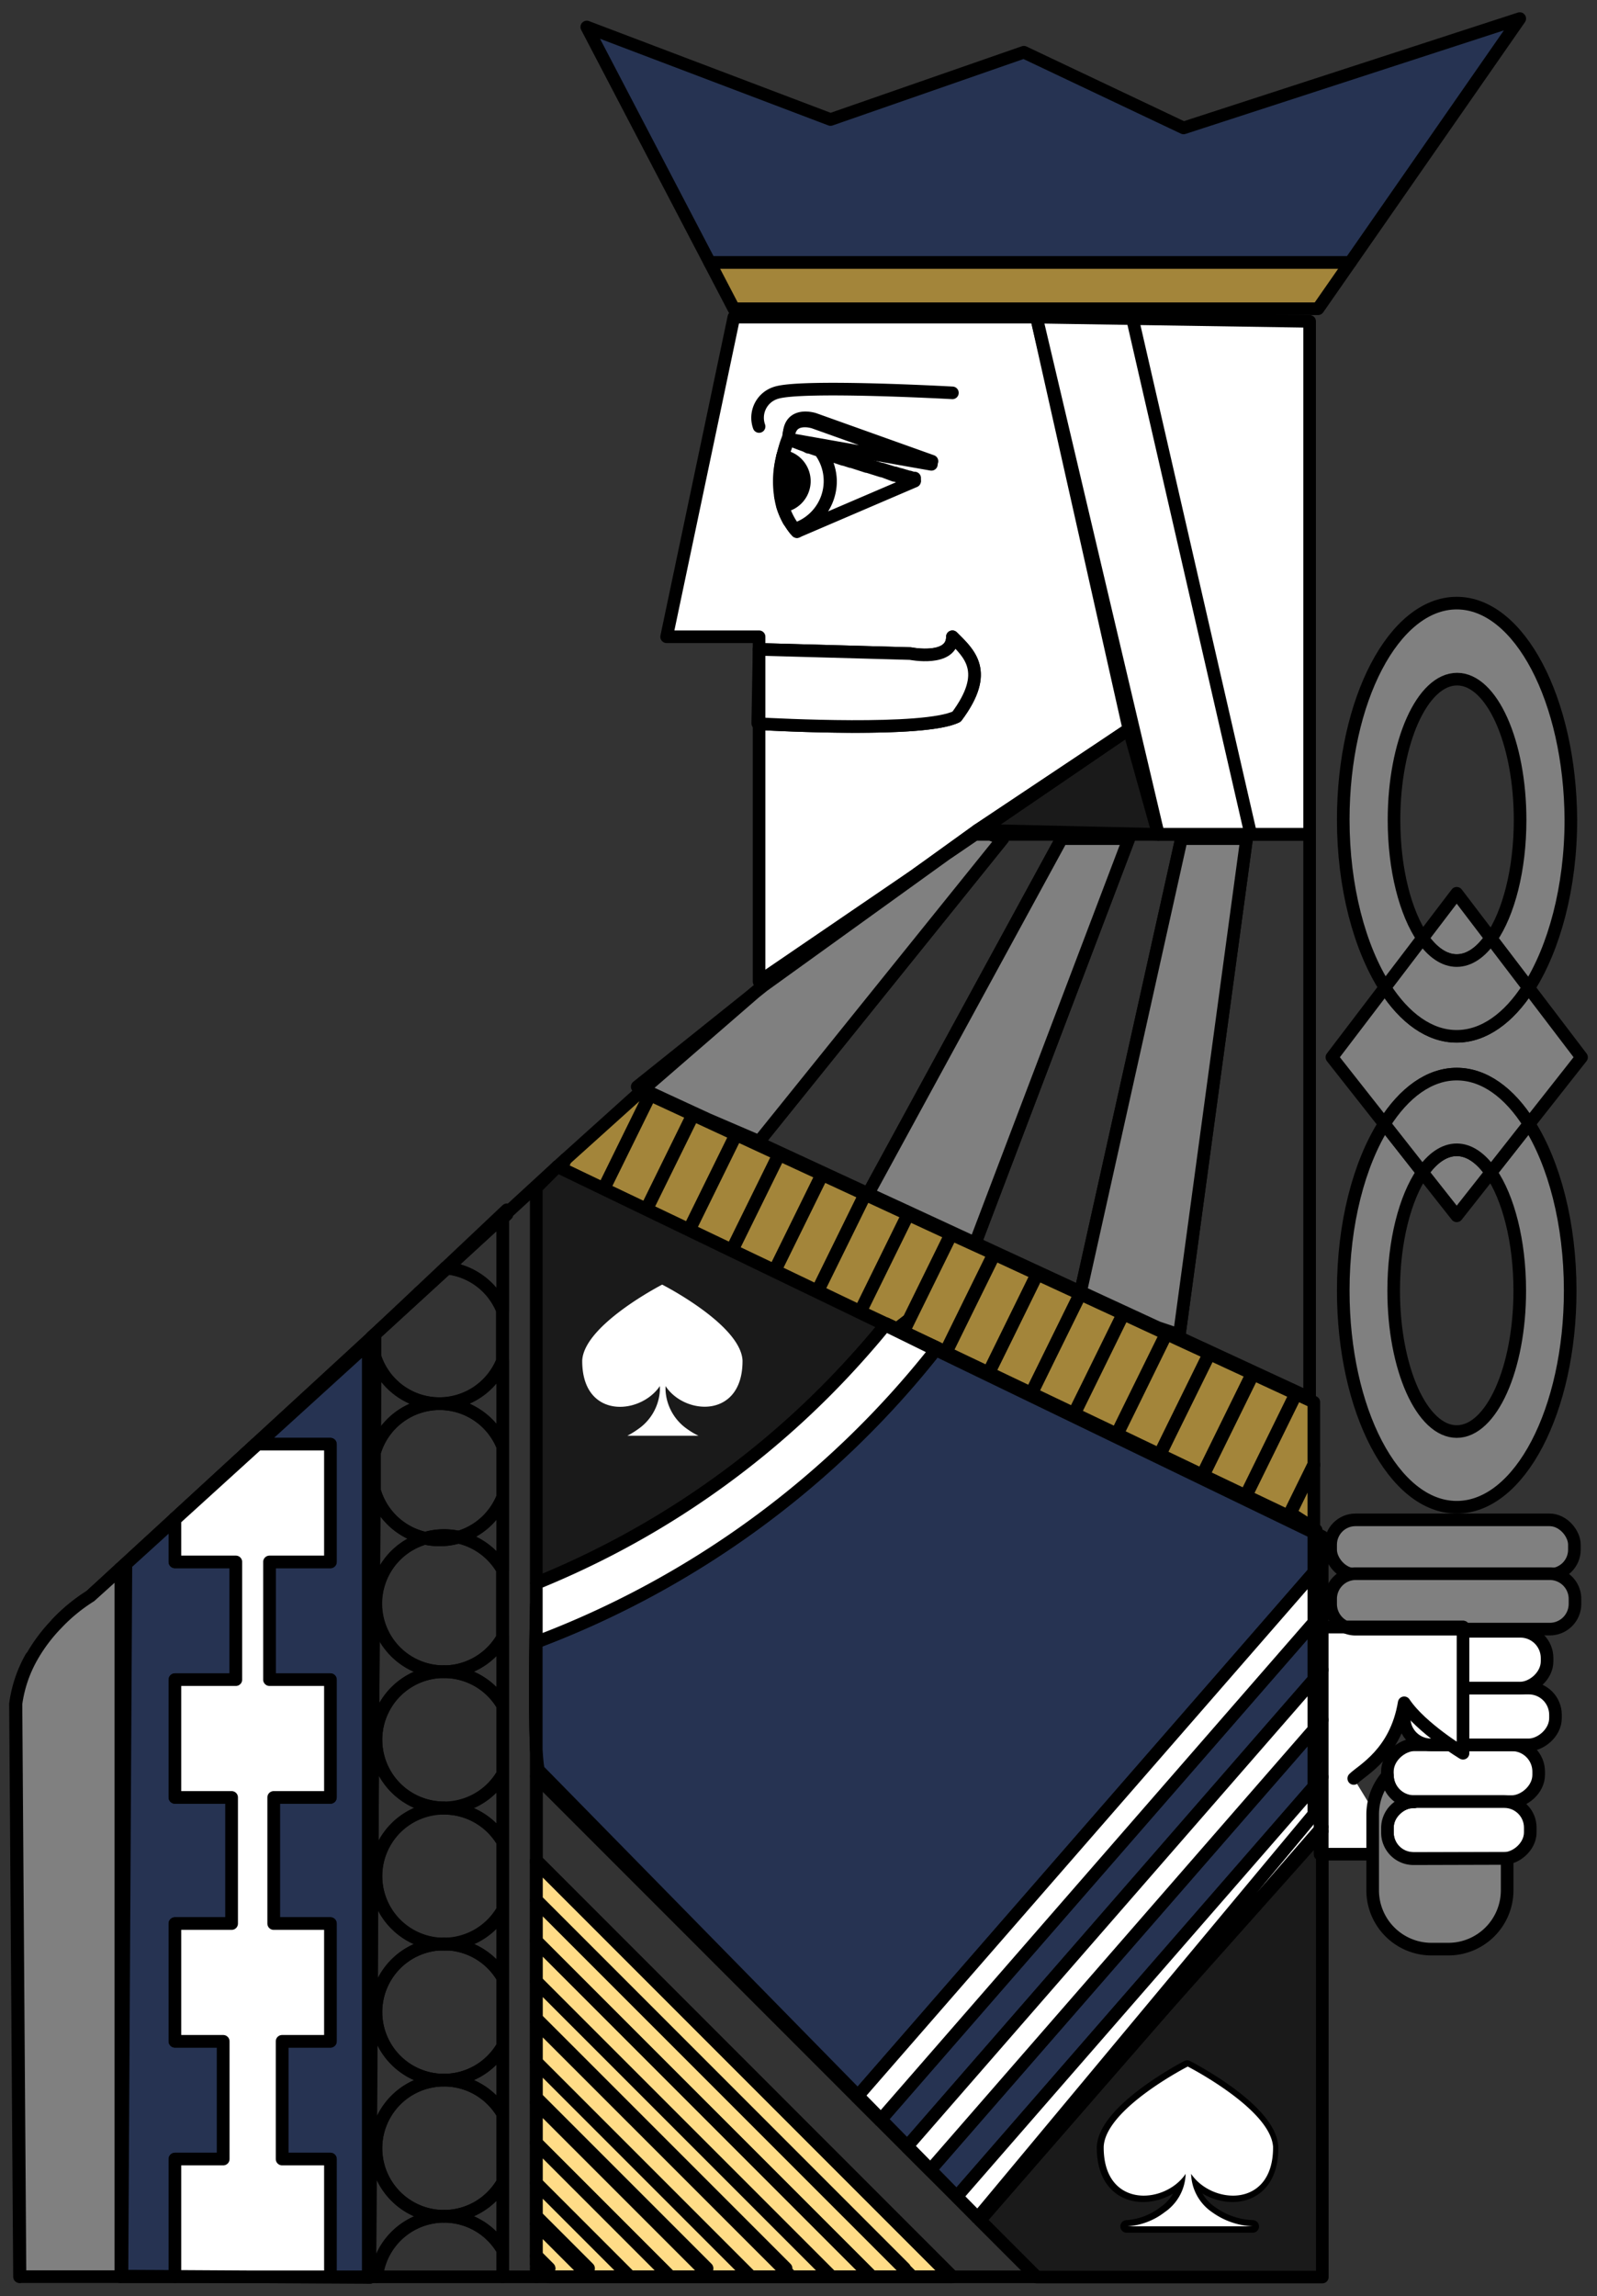 <svg id="Слой_1" data-name="Слой 1" xmlns="http://www.w3.org/2000/svg" viewBox="0 0 190 273" width="190" height="273"><rect x="0" y="0" width="190" height="273" fill="#333333" stroke="none"/><defs><style>.cls-1,.cls-9{fill:#fff;}.cls-1,.cls-3,.cls-4,.cls-5,.cls-6,.cls-7,.cls-8{stroke:#000;stroke-linecap:round;stroke-linejoin:round;}.cls-1,.cls-3,.cls-4,.cls-5,.cls-6,.cls-7{stroke-width:1.5px;}.cls-2,.cls-6{fill:none;}.cls-3{fill:#263352;}.cls-4{fill:#a3853a;}.cls-5{fill:gray;}.cls-7{fill:#1a1a1a;}.cls-8{fill:#ffdc87;stroke-width:1.53px;}</style></defs><title>JackOfSpades </title><rect class="cls-1" x="170.69" y="201.83" width="6.75" height="18" rx="3.18" ry="3.18" transform="translate(-36.77 384.9) rotate(-90)"/><rect class="cls-1" x="172.69" y="195.08" width="6.75" height="18" rx="3.18" ry="3.18" transform="translate(-28.02 380.15) rotate(-90)"/><rect class="cls-1" x="171.69" y="188.33" width="6.75" height="18" rx="3.18" ry="3.18" transform="translate(-22.27 372.4) rotate(-90)"/><path class="cls-1" d="M161.06,211.46c1-1,5-3,6-9,2,3,7,6,7,6v-15h-17v27h9.5"/><rect class="cls-1" x="170.19" y="209.08" width="6.75" height="17" rx="3.09" ry="3.09" transform="translate(-44.02 391.15) rotate(-90)"/><polygon class="cls-2" points="116.7 98.72 116.58 98.8 117.81 99.21 137.81 99.21 116.7 98.72"/><polygon class="cls-2" points="137.81 99.21 123.31 37.71 134.31 86.71 137.81 99.21"/><path class="cls-2" d="M105.45,157.41l-3.07-1.46-.06,0-5-2.4-.06,0-5-2.4-.06,0-5-2.4-.06,0-5-2.4-.06,0-5-2.4-.06,0-5-2.4-.06,0-5-2.4-.45-.22,39,18.86Z"/><path class="cls-2" d="M173.31,170.21c4.14,0,7.5-7.5,7.5-16.75,0-5.9-1.37-11.08-3.43-14.06l-4.07,5.16-4.07-5.16c-2.06,3-3.43,8.16-3.43,14.06C165.81,162.71,169.17,170.21,173.31,170.21Z"/><path class="cls-2" d="M177.37,111.54c2.07-3,3.44-8.17,3.44-14.08,0-9.25-3.36-16.75-7.5-16.75s-7.5,7.5-7.5,16.75c0,5.91,1.37,11.09,3.44,14.08l4.06-5.33Z"/><path class="cls-3" d="M153.28,180.26l-5-2.4-.06,0-5-2.4-.12-.06-5-2.4-.06,0-5-2.4-.06,0-5-2.4-.06,0-5-2.4-.06,0-5-2.4-.06,0-5-2.4-.06,0-1-.49-.15.19,45,21.75v-.52l-3-1.42Z"/><polygon class="cls-1" points="116.31 98.71 116.58 98.8 116.7 98.72 116.31 98.71"/><path class="cls-1" d="M134.31,86.71l-11-49h-36l-8,38h11v1.5l18,.5s5,1,5-2c2,2,4.52,4.13.5,9.5-3.8,1.9-21.69.94-23.5.84v30.66l18.86-12.86,7.14-5.14Zm-40.5-34.5.24.11.1,0,.21.09.14.06.23.09.16.06.28.11.16.06.34.12.16.06.41.15.13,0,1.23.42.82.28.1,0,1.75.58.08,0,.84.27.09,0,1.79.58.09,0,1.68.53.11,0,1.44.45.11,0,.57.18.06,0,1,.3.08,0,.22.07.21.06.05,0,.13,0-14,6a6.7,6.7,0,0,1-.91-1.27v0a9.18,9.18,0,0,1-1-2.93v0c0-.19-.06-.4-.08-.6v-.12a11.23,11.23,0,0,1,.36-4h0c.08-.31.17-.63.28-1s.25-.71.41-1.08c0-3,3-2,3-2l14,5Zm-1.5-5.5a3.1,3.1,0,0,0-2,4,3.1,3.1,0,0,1,2-4c3-1,21,0,21,0S95.31,45.71,92.31,46.71Z"/><path class="cls-1" d="M90.15,86h.16V77.21Z"/><path class="cls-1" d="M113.81,85.21c4-5.37,1.5-7.5-.5-9.5,0,3-5,2-5,2l-18-.5v8.84C92.12,86.15,110,87.11,113.81,85.21Z"/><path class="cls-1" d="M108.42,57.09l.21.06Z"/><path class="cls-1" d="M93.91,61.94a6.7,6.7,0,0,0,.91,1.27s-.09-.1-.23-.27A7.41,7.41,0,0,1,93.91,61.94Z"/><path class="cls-1" d="M108.11,57l.08,0Z"/><path class="cls-1" d="M108.68,57.17l.13,0Z"/><path class="cls-1" d="M93.12,54.24q.12-.47.28-1C93.29,53.61,93.2,53.93,93.12,54.24Z"/><path class="cls-1" d="M92.85,59c0-.19-.06-.4-.08-.6C92.79,58.57,92.82,58.77,92.85,59Z"/><path class="cls-1" d="M93.12,54.24a11.23,11.23,0,0,0-.36,4A11.32,11.32,0,0,1,93.12,54.24Z"/><path class="cls-1" d="M107.09,56.67l.06,0Z"/><path class="cls-1" d="M92.85,59a9.18,9.18,0,0,0,1,2.93,9.11,9.11,0,0,1-.75-1.74A9.29,9.29,0,0,1,92.85,59Z"/><path class="cls-1" d="M95.18,52.76l.16.06Z"/><path class="cls-1" d="M95.68,52.95l.16.06Z"/><path class="cls-1" d="M94.73,52.6l.16.06Z"/><path class="cls-1" d="M94.05,52.32l.1,0Z"/><path class="cls-1" d="M94.36,52.45l.14.06Z"/><path class="cls-1" d="M98.44,53.9l.1,0Z"/><path class="cls-1" d="M101.21,54.81l.09,0Z"/><path class="cls-1" d="M104.86,56l.11,0Z"/><path class="cls-1" d="M106.41,56.46l.11,0Z"/><path class="cls-1" d="M96.25,53.15l.13,0Z"/><path class="cls-1" d="M100.29,54.51l.08,0Z"/><path class="cls-1" d="M103.09,55.41l.09,0Z"/><path class="cls-1" d="M93.81,52.21l17,3-14-5S93.81,49.21,93.81,52.21Z"/><polygon class="cls-3" points="160.64 31.21 180.81 2.21 140.81 15.21 121.81 6.21 98.81 14.21 69.81 3.21 84.44 31.21 160.64 31.21"/><path class="cls-1" d="M108.63,57.15l.05,0Z"/><path class="cls-1" d="M103.18,55.44l1.68.53Z"/><path class="cls-1" d="M105,56l1.44.45Z"/><path class="cls-1" d="M107.15,56.69l1,.3Z"/><path class="cls-1" d="M98.44,53.9l-.82-.28h0Z"/><path class="cls-1" d="M101.3,54.84l1.79.58Z"/><path class="cls-1" d="M100.38,54.54l.84.27Z"/><path class="cls-1" d="M108.2,57l.22.07Z"/><path class="cls-1" d="M106.52,56.5l.57.18Z"/><path class="cls-1" d="M98.54,53.93l1.75.58Z"/><path class="cls-1" d="M98.81,57.21a6,6,0,0,1-4.23,5.73c.14.17.23.27.23.27l14-6-.13,0-.05,0-.21-.06L108.2,57l-.08,0-1-.3-.06,0-.57-.18-.11,0L105,56l-.11,0-1.68-.53-.09,0-1.79-.58-.09,0-.84-.27-.08,0-1.75-.58-.1,0-.82-.28A6,6,0,0,1,98.81,57.21Z"/><path class="cls-1" d="M94.15,52.36l.21.09Z"/><path class="cls-1" d="M95.34,52.83l.34.12Z"/><path class="cls-1" d="M93.81,52.21l.24.11Z"/><polygon class="cls-1" points="93.12 54.24 93.12 54.24 93.12 54.24 93.12 54.24"/><path class="cls-1" d="M94.5,52.51l.23.09Z"/><path class="cls-1" d="M94.89,52.66l.28.11Z"/><path class="cls-1" d="M95.84,53l.41.15Z"/><path class="cls-1" d="M93.81,52.21c-.16.37-.29.73-.41,1.08C93.53,52.94,93.66,52.58,93.81,52.21Z"/><path class="cls-1" d="M93.91,61.94v0Z"/><path class="cls-1" d="M97.61,53.62l-1.23-.42,1.23.42Z"/><path class="cls-1" d="M93.12,54.24h0a3,3,0,0,1,0,5.94,9.11,9.11,0,0,0,.75,1.74v0a7.41,7.41,0,0,0,.68,1,6,6,0,0,0,3-9.32l-1.23-.42-.13,0L95.84,53l-.16-.06-.34-.12-.16-.06-.28-.11-.16-.06-.23-.09-.14-.06-.21-.09-.1,0-.24-.11c-.16.37-.29.73-.41,1.08S93.2,53.93,93.12,54.24Z"/><path d="M92.85,59v0Z"/><path d="M92.77,58.36v0Z"/><polygon points="93.12 54.24 93.12 54.24 93.12 54.24 93.12 54.24"/><path d="M95.81,57.21a3,3,0,0,0-2.69-3h0a11.32,11.32,0,0,0-.36,4v.12c0,.21,0,.41.08.6v0a9.29,9.29,0,0,0,.29,1.19A3,3,0,0,0,95.81,57.21Z"/><polygon class="cls-4" points="87.31 36.71 156.81 36.71 160.64 31.21 84.44 31.21 87.31 36.71"/><polygon class="cls-1" points="148.81 99.21 134.81 38.21 148.81 99.21 155.81 99.21 155.81 38.21 123.31 37.71 137.81 99.21 148.81 99.21"/><path class="cls-5" d="M168.16,221a3.1,3.1,0,0,1-3.09-3.09v-.57a3.1,3.1,0,0,1,3.09-3.09h.09a3.19,3.19,0,0,1-3.18-3.13,7,7,0,0,0-1.76,4.63v9a7,7,0,0,0,7,7h2a7,7,0,0,0,7-7v-3.78a3,3,0,0,1-.34,0Z"/><path class="cls-5" d="M173.31,71.71c-7.46,0-13.5,11.53-13.5,25.75,0,8,1.94,15.23,5,20l4.48-5.88c-2.07-3-3.44-8.17-3.44-14.08,0-9.25,3.36-16.75,7.5-16.75s7.5,7.5,7.5,16.75c0,5.91-1.37,11.09-3.44,14.08l4.48,5.88c3-4.72,5-11.91,5-20C186.81,83.24,180.77,71.71,173.31,71.71Z"/><path class="cls-5" d="M180.81,153.46c0,9.25-3.36,16.75-7.5,16.75s-7.5-7.5-7.5-16.75c0-5.9,1.37-11.08,3.43-14.06l-4.54-5.77c-3,4.72-4.89,11.85-4.89,19.83,0,14.22,6,25.75,13.5,25.75s13.5-11.53,13.5-25.75c0-8-1.9-15.11-4.89-19.83l-4.54,5.77C179.44,142.38,180.81,147.56,180.81,153.46Z"/><path class="cls-5" d="M173.31,114.21c1.5,0,2.89-1,4.06-2.67l-4.06-5.33-4.06,5.33C170.43,113.22,171.82,114.21,173.31,114.21Z"/><path class="cls-5" d="M177.38,139.4c-1.17-1.69-2.57-2.69-4.07-2.69s-2.89,1-4.07,2.69l4.07,5.16Z"/><path class="cls-5" d="M173.31,123.21c-3.24,0-6.21-2.17-8.53-5.8l-6.32,8.3,6.24,7.92c2.34-3.7,5.34-5.92,8.61-5.92s6.27,2.22,8.61,5.92l6.24-7.92-6.32-8.3C179.52,121,176.55,123.21,173.31,123.21Z"/><path class="cls-5" d="M173.31,114.21c-1.5,0-2.89-1-4.06-2.67l-4.48,5.88c2.33,3.62,5.3,5.8,8.53,5.8s6.21-2.17,8.53-5.8l-4.48-5.88C176.2,113.22,174.81,114.21,173.31,114.21Z"/><path class="cls-5" d="M173.31,127.71c-3.27,0-6.27,2.22-8.61,5.92l4.54,5.77c1.17-1.69,2.57-2.69,4.07-2.69s2.89,1,4.07,2.69l4.54-5.77C179.59,129.93,176.59,127.71,173.31,127.71Z"/><rect class="cls-5" x="158.31" y="180.71" width="29" height="6.5" rx="2.95" ry="2.95"/><path class="cls-5" d="M158.31,190.16v.59a3,3,0,0,0,1.77,2.7h14v.25h10.3a3,3,0,0,0,3-3v-.59a3,3,0,0,0-3-3H161.27A3,3,0,0,0,158.31,190.16Z"/><path class="cls-1" d="M160.08,193.46a2.94,2.94,0,0,0,1.18.25h12.8v-.25Z"/><polygon class="cls-6" points="105.32 157.57 66.31 138.71 105.32 157.57 105.32 157.57"/><polygon class="cls-6" points="157.31 182.71 156.31 182.23 156.31 182.23 157.31 182.71"/><path class="cls-6" d="M63.81,269.18V208c-.28-5.47,0-17.25,0-17.25V141.21l2.5-2.5-6,5.51v.15l-.5.47V270.71h4v-1.53Z"/><polygon class="cls-6" points="43.81 159.39 39.81 163.07 43.81 159.39 43.81 159.39"/><path class="cls-6" d="M3.7,197.06a15.54,15.54,0,0,0-1.86,5.53l.48,68.11L1.84,202.6A15.54,15.54,0,0,1,3.7,197.06Z"/><polygon class="cls-3" points="111.33 160.47 156.31 182.23 156.31 182.23 111.33 160.47 111.33 160.47"/><path class="cls-3" d="M63.81,190.77s-.28,11.78,0,17.25V190.77Z"/><polygon class="cls-6" points="39.31 270.71 29.41 270.71 44.01 270.79 44.01 270.71 43.81 270.71 39.31 270.71"/><polygon class="cls-6" points="137.81 99.21 117.81 99.21 119.31 99.71 90.31 135.71 84.23 133.1 84.23 133.1 103.29 141.92 126.31 99.71 134.31 99.71 116.03 147.81 107.54 143.88 128.56 153.6 140.56 99.71 148.31 99.71 140.31 158.71 137.75 157.85 130.4 154.45 155.81 166.21 155.81 99.21 148.81 99.21 137.81 99.21"/><polygon class="cls-6" points="75.81 129.21 76.51 129.53 89.8 118.02 75.81 129.21"/><polygon class="cls-5" points="79.96 131.13 76.51 129.53 76.31 129.71 84.23 133.1 79.96 131.13"/><polygon class="cls-5" points="79.96 131.13 84.23 133.1 84.23 133.1 79.96 131.13"/><polygon class="cls-5" points="103.29 141.92 107.54 143.88 103.29 141.92 103.29 141.92"/><polygon class="cls-5" points="134.31 99.71 126.31 99.71 103.29 141.92 107.54 143.88 116.03 147.81 134.31 99.71"/><polygon class="cls-5" points="128.56 153.6 130.4 154.45 128.56 153.6 128.56 153.6"/><polygon class="cls-5" points="140.31 158.71 148.31 99.71 140.56 99.71 128.56 153.6 130.4 154.45 137.75 157.85 140.31 158.71"/><polygon class="cls-5" points="112.84 101.35 109.17 103.85 91.31 116.71 89.8 118.02 90.81 117.21 112.84 101.35"/><polygon class="cls-5" points="76.51 129.53 76.51 129.53 79.96 131.13 76.51 129.53"/><polygon class="cls-5" points="115.98 99.21 117.81 99.21 116.58 98.8 115.98 99.21"/><polygon class="cls-5" points="115.81 99.21 115.98 99.21 116.58 98.8 116.31 98.71 109.17 103.85 112.84 101.35 115.81 99.21"/><polygon class="cls-5" points="84.23 133.1 90.31 135.71 119.31 99.71 117.81 99.21 115.98 99.21 112.84 101.35 90.81 117.21 89.8 118.02 76.51 129.53 79.96 131.13 84.23 133.1"/><polygon class="cls-5" points="112.84 101.35 115.98 99.21 115.81 99.21 112.84 101.35"/><polygon class="cls-4" points="82.03 146.22 87.59 134.92 87.53 134.9 81.97 146.19 82.03 146.22"/><polygon class="cls-4" points="153.52 179.93 156.31 174.24 156.31 174.1 153.46 179.9 153.52 179.93"/><polygon class="cls-4" points="153.34 180.29 153.52 179.93 153.46 179.9 153.28 180.26 153.34 180.29"/><polygon class="cls-4" points="67.31 137.81 66.31 138.71 66.77 138.93 67.31 137.81"/><polygon class="cls-4" points="76.94 143.79 82.47 132.56 82.41 132.53 76.89 143.76 76.94 143.79"/><polygon class="cls-4" points="71.85 141.36 77.35 130.19 77.29 130.16 71.8 141.33 71.85 141.36"/><polygon class="cls-4" points="139.09 170.75 143.91 160.97 143.85 160.94 139.04 170.72 139.09 170.75"/><polygon class="cls-4" points="138.01 172.96 139.09 170.75 139.04 170.72 137.95 172.94 138.01 172.96"/><polygon class="cls-4" points="119.95 158.57 123.42 151.5 123.37 151.47 119.9 158.53 119.95 158.57"/><polygon class="cls-4" points="117.65 163.24 119.95 158.57 119.9 158.53 117.6 163.21 117.65 163.24"/><polygon class="cls-4" points="124.73 161.61 128.54 153.87 128.49 153.84 124.68 161.58 124.73 161.61"/><polygon class="cls-4" points="122.74 165.67 124.73 161.61 124.68 161.58 122.68 165.64 122.74 165.67"/><polygon class="cls-4" points="123.42 151.5 119.95 158.57 117.65 163.24 122.68 165.64 124.68 161.58 128.49 153.84 123.42 151.5"/><polygon class="cls-4" points="129.52 164.66 133.66 156.23 133.61 156.21 129.47 164.63 129.52 164.66"/><polygon class="cls-4" points="127.83 168.1 129.52 164.66 129.47 164.63 127.77 168.07 127.83 168.1"/><polygon class="cls-4" points="115.16 155.52 118.31 149.13 118.25 149.1 115.11 155.49 115.16 155.52"/><polygon class="cls-4" points="112.56 160.81 115.16 155.52 115.11 155.49 112.51 160.78 112.56 160.81"/><polygon class="cls-4" points="108.24 156.82 113.19 146.76 113.13 146.74 108.13 156.91 108.24 156.82"/><polygon class="cls-4" points="107.49 158.35 108.24 156.82 108.13 156.91 107.43 158.32 107.49 158.35"/><polygon class="cls-4" points="102.39 155.94 108.07 144.4 108.01 144.37 102.33 155.92 102.39 155.94"/><path class="cls-4" d="M105.45,157.41h0l1.25.59,1.41-1.08,5-10.17-5.06-2.34-5.68,11.55Z"/><polygon class="cls-4" points="108.13 156.91 106.72 157.99 107.43 158.32 108.13 156.91"/><polygon class="cls-4" points="134.31 167.71 138.78 158.6 138.73 158.58 134.25 167.67 134.31 167.71"/><polygon class="cls-4" points="132.92 170.53 134.31 167.71 134.25 167.67 132.86 170.5 132.92 170.53"/><polygon class="cls-4" points="143.94 173.84 149.09 163.37 148.97 163.31 143.83 173.76 143.94 173.84"/><polygon class="cls-4" points="143.16 175.43 143.94 173.84 143.83 173.76 143.04 175.37 143.16 175.43"/><polygon class="cls-4" points="148.73 176.88 154.21 165.74 154.15 165.71 148.68 176.85 148.73 176.88"/><polygon class="cls-4" points="148.25 177.86 148.73 176.88 148.68 176.85 148.19 177.83 148.25 177.86"/><polygon class="cls-4" points="97.3 153.51 102.95 142.03 102.89 142 97.24 153.49 97.3 153.51"/><polygon class="cls-4" points="92.21 151.08 97.83 139.66 97.77 139.63 92.15 151.05 92.21 151.08"/><polygon class="cls-4" points="87.12 148.65 92.71 137.29 92.65 137.26 87.06 148.62 87.12 148.65"/><polygon class="cls-4" points="92.15 151.05 97.77 139.63 92.71 137.29 87.12 148.65 92.15 151.05"/><polygon class="cls-4" points="76.89 143.76 82.41 132.53 77.35 130.19 71.85 141.36 76.89 143.76"/><polygon class="cls-4" points="71.8 141.33 77.29 130.16 76.31 129.71 67.31 137.81 66.77 138.93 71.8 141.33"/><polygon class="cls-4" points="81.97 146.19 87.53 134.9 82.47 132.56 76.94 143.79 81.97 146.19"/><polygon class="cls-4" points="87.06 148.62 92.65 137.26 87.59 134.92 82.03 146.22 87.06 148.62"/><polygon class="cls-4" points="97.24 153.49 102.89 142 97.83 139.66 92.21 151.08 97.24 153.49"/><polygon class="cls-4" points="102.33 155.92 108.01 144.37 102.95 142.03 97.3 153.51 102.33 155.92"/><path class="cls-4" d="M113.19,146.76l-4.95,10.06-.75,1.53,4,1.89,0,0,1,.49,2.6-5.29,3.14-6.38Z"/><polygon class="cls-4" points="118.31 149.13 115.16 155.52 112.56 160.81 117.6 163.21 119.9 158.53 123.37 151.47 118.31 149.13"/><polygon class="cls-4" points="128.54 153.87 124.73 161.61 122.74 165.67 127.77 168.07 129.47 164.63 133.61 156.21 128.54 153.87"/><polygon class="cls-4" points="138.78 158.6 134.31 167.71 132.92 170.53 137.95 172.94 139.04 170.72 143.85 160.94 138.78 158.6"/><polygon class="cls-4" points="133.66 156.23 129.52 164.66 127.83 168.1 132.86 170.5 134.25 167.67 138.73 158.58 133.66 156.23"/><polygon class="cls-4" points="143.91 160.97 139.09 170.75 138.01 172.96 143.04 175.37 143.83 173.76 148.97 163.31 143.91 160.97"/><polygon class="cls-4" points="154.21 165.74 148.73 176.88 148.25 177.86 153.28 180.26 153.46 179.9 156.31 174.1 156.31 166.71 154.21 165.74"/><polygon class="cls-4" points="149.09 163.37 143.94 173.84 143.16 175.43 148.19 177.83 148.68 176.85 154.15 165.71 149.09 163.37"/><polygon class="cls-4" points="156.31 181.71 156.31 174.24 153.52 179.93 156.31 181.71"/><polygon class="cls-4" points="153.34 180.29 156.31 181.71 153.52 179.93 153.34 180.29"/><polygon class="cls-6" points="110.7 257.98 110.65 258.04 107.87 255.27 107.95 255.18 104.82 251.99 104.71 252.11 113.81 261.2 113.83 261.18 110.7 257.98"/><polygon class="cls-6" points="156.31 186.95 157.31 185.8 157.31 182.71 156.31 182.23 156.31 186.95"/><polygon class="cls-6" points="138.47 238.85 157.06 217.99 157.06 217.52 138.47 238.85"/><polygon class="cls-6" points="156.31 199.69 157.06 198.83 157.06 193.46 157.31 193.46 157.31 191.75 156.31 192.9 156.31 199.69"/><path class="cls-6" d="M64.31,210.71c-.25.25-.41-.87-.5-2.69v3.19l38.13,38.13.13-.15Z"/><polygon class="cls-6" points="63.81 269.71 63.81 270.71 65.34 270.71 64.34 269.71 63.81 269.71"/><polygon class="cls-6" points="156.31 212.42 157.06 211.56 157.06 204.78 156.31 205.64 156.31 212.42"/><polygon class="cls-3" points="107.95 255.18 156.31 199.69 156.31 192.9 104.82 251.99 107.95 255.18"/><path class="cls-3" d="M64.31,210.71l37.76,38.48,54.24-62.24v-4.72l-45-21.75a109.75,109.75,0,0,1-47.51,34.75V208C63.91,209.84,64.06,211,64.31,210.71Z"/><polygon class="cls-3" points="110.7 257.98 113.83 261.18 156.31 212.42 156.31 205.64 110.7 257.98"/><path class="cls-7" d="M157.06,218l-18.59,20.86L116.58,264l6.74,6.74h34V220.46h-.25Zm-15.42,40.48a5.71,5.71,0,0,0,2.5,4.56,8.94,8.94,0,0,0,4.9,1.68h-15a8.13,8.13,0,0,0,4.45-1.68,5.72,5.72,0,0,0,2.5-4.56c-2.5,3.69-9.82,4.11-9.75-3.23.27-4.51,10-9.53,10-9.53s9.82,5,10.09,9.53C151.46,262.59,144.14,262.17,141.64,258.47Z"/><polygon class="cls-1" points="157.06 211.56 157.31 211.28 157.31 204.49 157.06 204.78 157.06 211.56"/><polygon class="cls-1" points="157.06 217.99 157.31 217.71 157.31 217.23 157.06 217.52 157.06 217.99"/><polygon class="cls-1" points="157.06 198.83 157.31 198.54 157.31 193.46 157.06 193.46 157.06 198.83"/><path class="cls-1" d="M157.06,218v2.47h.25v-2.75Z"/><path class="cls-7" d="M66.31,138.71l-2.5,2.5v47c2.8-1.13,5.52-2.38,8.19-3.74a103.31,103.31,0,0,0,29.57-22.59c1.29-1.42,2.54-2.86,3.75-4.35Z"/><path class="cls-6" d="M60.31,144.22v-.38L53,150.74l.2,0Z"/><polygon class="cls-6" points="44.23 159 49.85 153.7 43.81 159.39 44.23 159.01 44.23 159"/><path class="cls-6" d="M59.81,155.78V144.85l.5-.47v-.15l-7.13,6.55A8.09,8.09,0,0,1,59.81,155.78Z"/><path class="cls-6" d="M54.54,182.77a8.1,8.1,0,0,1,5.27,3.85V178A8.1,8.1,0,0,1,54.54,182.77Z"/><path class="cls-6" d="M52.82,215a8.08,8.08,0,0,1,7,4v-8.08A8.08,8.08,0,0,1,52.82,215Z"/><path class="cls-6" d="M52.82,263.52a8.08,8.08,0,0,1,7,4v-8.08A8.08,8.08,0,0,1,52.82,263.52Z"/><path class="cls-6" d="M52.82,247.33a8.08,8.08,0,0,1,7,4v-8.08A8.08,8.08,0,0,1,52.82,247.33Z"/><path class="cls-6" d="M54.54,182.77a8,8,0,0,0-4,.13,8,8,0,0,0,4-.13Z"/><path class="cls-6" d="M52.31,166.9a8.09,8.09,0,0,1,7.5,5.07V161.83A8.09,8.09,0,0,1,52.31,166.9Z"/><path class="cls-6" d="M52.82,231.14a8.08,8.08,0,0,1,7,4v-8.08A8.08,8.08,0,0,1,52.82,231.14Z"/><path class="cls-6" d="M52.31,166.9a8.09,8.09,0,0,1-7.69-5.59l-.06,11.37A8.09,8.09,0,0,1,52.31,166.9Z"/><path class="cls-6" d="M52.82,198.77a8.08,8.08,0,0,1,7,4v-8.08A8.08,8.08,0,0,1,52.82,198.77Z"/><path class="cls-6" d="M52.82,263.52a8.09,8.09,0,1,1,0-16.19,8.09,8.09,0,1,1,0-16.19,8.09,8.09,0,1,1,0-16.19,8.09,8.09,0,1,1,0-16.19,8.09,8.09,0,0,1-2.23-15.87,8.1,8.1,0,0,1-6.06-5.68L44,270.71h.77A8.09,8.09,0,0,1,52.82,263.52Z"/><path class="cls-6" d="M43.81,159.76l.44-.4c0-.12,0-.23,0-.35l-.41.38h0Z"/><path class="cls-6" d="M44.22,175a8.09,8.09,0,0,1,.34-2.32l.06-11.37a8.07,8.07,0,0,1-.37-1.94l-.44.4v111H44l.52-93.49A8.08,8.08,0,0,1,44.22,175Z"/><path class="cls-6" d="M106.69,158l-1.24-.59-.13.16,1.19.58Z"/><path class="cls-3" d="M107.42,158.35l-.72-.35-.19.14,4.82,2.33.15-.19-4-1.91Z"/><polygon class="cls-6" points="106.51 158.15 105.32 157.57 105.32 157.57 106.51 158.15 106.51 158.15"/><polygon class="cls-3" points="106.51 158.15 111.33 160.47 111.33 160.47 106.51 158.15 106.51 158.15"/><polygon class="cls-4" points="107.49 158.35 107.43 158.32 107.42 158.35 107.47 158.38 107.49 158.35"/><path class="cls-4" d="M106.72,158l-1.25-.59h0l1.24.59Z"/><polygon class="cls-4" points="107.42 158.35 107.43 158.32 106.72 157.99 106.69 158 107.42 158.35"/><path class="cls-4" d="M107.49,158.35v0l4,1.91,0,0Z"/><path class="cls-1" d="M106.51,158.14l-1.19-.58c-1.21,1.49-2.46,2.93-3.75,4.35A103.31,103.31,0,0,1,72,184.51c-2.67,1.36-5.4,2.61-8.19,3.74v7a109.75,109.75,0,0,0,47.51-34.75Z"/><polygon class="cls-6" points="63.81 269.71 64.34 269.71 63.81 269.18 63.81 269.71"/><polygon class="cls-6" points="116.58 263.97 113.81 261.2 113.81 261.2 104.71 252.11 101.94 249.34 101.94 249.34 63.81 211.21 63.81 221.21 113.31 270.71 123.31 270.71 116.58 263.97 116.58 263.97"/><polygon class="cls-8" points="63.81 225.91 107.61 269.71 63.81 225.91 63.81 226.01 108.52 270.71 113.14 270.71 63.81 221.38 63.81 225.91"/><polygon class="cls-8" points="63.81 221.38 113.14 270.71 113.31 270.71 63.81 221.21 63.81 221.38"/><polygon class="cls-8" points="63.81 230.8 103.72 270.71 108.52 270.71 63.81 226.01 63.81 230.8"/><polygon class="cls-8" points="63.81 235.6 98.92 270.71 103.72 270.71 63.81 230.8 63.81 235.6"/><polygon class="cls-8" points="63.81 240.01 93.51 269.71 63.81 240.01 63.81 240.4 94.13 270.71 98.92 270.71 63.81 235.6 63.81 240.01"/><polygon class="cls-8" points="63.81 245.19 89.33 270.71 94.13 270.71 63.81 240.4 63.81 245.19"/><polygon class="cls-8" points="63.81 249.41 84.11 269.71 63.81 249.41 63.81 249.99 84.53 270.71 89.33 270.71 63.81 245.19 63.81 249.41"/><polygon class="cls-8" points="63.81 254.79 79.73 270.71 84.53 270.71 63.81 249.99 63.81 254.79"/><polygon class="cls-8" points="63.81 259.58 74.94 270.71 79.73 270.71 63.81 254.79 63.81 259.58"/><polygon class="cls-8" points="63.81 263.51 70.01 269.71 63.81 263.51 63.81 264.38 70.14 270.71 74.94 270.71 63.81 259.58 63.81 263.51"/><polygon class="cls-8" points="63.81 268.21 65.31 269.71 64.34 269.71 65.34 270.71 70.14 270.71 63.81 264.38 63.81 268.21"/><polygon class="cls-8" points="64.34 269.71 65.31 269.71 63.81 268.21 63.81 269.18 64.34 269.71"/><polygon class="cls-1" points="102.07 249.19 101.94 249.34 104.71 252.11 104.82 251.99 102.07 249.19"/><polygon class="cls-1" points="156.31 192.9 157.31 191.75 157.31 185.8 156.31 186.95 156.31 192.9"/><polygon class="cls-1" points="104.82 251.99 156.31 192.9 156.31 186.95 102.07 249.19 104.82 251.99"/><polygon class="cls-1" points="101.94 249.34 104.71 252.11 101.94 249.34 101.94 249.34"/><polygon class="cls-1" points="157.06 204.78 157.06 198.83 156.31 199.69 156.31 205.64 157.06 204.78"/><polygon class="cls-1" points="107.87 255.27 110.65 258.04 110.7 257.98 107.95 255.18 107.87 255.27"/><polygon class="cls-1" points="110.7 257.98 156.31 205.64 156.31 199.69 107.95 255.18 110.7 257.98"/><polygon class="cls-1" points="157.06 204.78 157.31 204.49 157.31 198.54 157.06 198.83 157.06 204.78"/><polygon class="cls-1" points="157.06 211.56 156.31 212.42 156.31 215.71 116.31 263.71 138.47 238.85 157.06 217.52 157.06 211.56"/><polygon class="cls-1" points="113.83 261.18 113.81 261.2 116.31 263.71 113.83 261.18"/><polygon class="cls-1" points="116.31 263.71 156.31 215.71 156.31 212.42 113.83 261.18 116.31 263.71"/><polygon class="cls-1" points="116.58 263.97 138.47 238.85 116.31 263.71 116.58 263.97"/><polygon class="cls-1" points="157.06 217.52 157.31 217.23 157.31 211.28 157.06 211.56 157.06 217.52"/><polygon class="cls-1" points="113.81 261.2 113.81 261.2 116.58 263.97 116.58 263.97 116.31 263.71 113.81 261.2"/><polygon class="cls-6" points="52.99 150.74 49.85 153.7 52.99 150.74 52.99 150.74"/><path class="cls-6" d="M44.23,159l9-8.24-.2,0-3.14,3L44.23,159Z"/><path class="cls-6" d="M53.19,150.77l-9,8.24c0,.12,0,.23,0,.35l.38-.35v2.29a8.09,8.09,0,0,0,15.19.53v-6.06A8.09,8.09,0,0,0,53.19,150.77Z"/><path class="cls-6" d="M44.25,159.36a8.07,8.07,0,0,0,.37,1.94V159Z"/><path class="cls-6" d="M52.31,166.9a8.09,8.09,0,0,0-7.75,5.78l0,4.54a8.1,8.1,0,0,0,6.06,5.68,8,8,0,0,1,4-.13A8.1,8.1,0,0,0,59.81,178V172A8.09,8.09,0,0,0,52.31,166.9Z"/><path class="cls-6" d="M44.22,175a8.08,8.08,0,0,0,.32,2.23l0-4.54A8.09,8.09,0,0,0,44.22,175Z"/><path class="cls-6" d="M54.54,182.77a8,8,0,0,1-4,.13,8.09,8.09,0,1,0,9.23,11.83v-8.11A8.1,8.1,0,0,0,54.54,182.77Z"/><path class="cls-6" d="M52.82,198.77a8.09,8.09,0,1,0,7,12.15v-8.11A8.08,8.08,0,0,0,52.82,198.77Z"/><path class="cls-6" d="M52.82,215a8.09,8.09,0,1,0,7,12.15V219A8.08,8.08,0,0,0,52.82,215Z"/><path class="cls-6" d="M52.82,231.14a8.09,8.09,0,1,0,7,12.15v-8.11A8.08,8.08,0,0,0,52.82,231.14Z"/><path class="cls-6" d="M52.82,247.33a8.09,8.09,0,1,0,7,12.15v-8.11A8.08,8.08,0,0,0,52.82,247.33Z"/><path class="cls-6" d="M52.82,263.52a8.09,8.09,0,0,0-8,7.19h15v-3.15A8.08,8.08,0,0,0,52.82,263.52Z"/><path class="cls-9" d="M141.31,245.71s-9.78,5-10,9.53c-.06,7.34,7.25,6.92,9.75,3.23a5.72,5.72,0,0,1-2.5,4.56,8.13,8.13,0,0,1-4.45,1.68h15a8.94,8.94,0,0,1-4.9-1.68,5.71,5.71,0,0,1-2.5-4.56c2.5,3.69,9.82,4.11,9.75-3.23C151.13,250.73,141.31,245.71,141.31,245.71Z"/><polygon class="cls-3" points="39.81 163.07 30.41 171.71 30.41 171.71 39.81 163.07"/><polygon class="cls-3" points="14.31 186.5 20.81 180.53 20.81 180.53 14.31 186.5 14.31 186.5 14.31 186.5"/><polygon class="cls-3" points="14.51 270.63 14.98 185.96 20.81 180.66 20.81 180.53 14.31 186.5 14.31 270.71 20.81 270.71 20.81 270.66 14.51 270.63"/><polygon class="cls-3" points="30.66 171.71 43.81 159.76 43.81 159.39 39.81 163.07 30.41 171.71 30.66 171.71"/><polygon class="cls-3" points="14.51 270.63 20.81 270.66 20.81 256.71 26.56 256.71 26.56 242.71 20.81 242.71 20.81 228.71 27.56 228.71 27.56 213.71 20.81 213.71 20.81 199.71 28.06 199.71 28.06 185.71 20.81 185.71 20.81 180.66 14.98 185.96 14.51 270.63"/><polygon class="cls-3" points="39.31 171.71 39.31 185.71 32.06 185.71 32.06 199.71 39.31 199.71 39.31 213.71 32.56 213.71 32.56 228.71 39.31 228.71 39.31 242.71 33.56 242.71 33.56 256.71 39.31 256.71 39.31 270.71 43.81 270.71 43.81 159.76 30.66 171.71 39.31 171.71"/><polygon class="cls-5" points="14.31 186.5 10.76 189.77 14.31 186.5 14.31 186.5"/><path class="cls-5" d="M14.31,186.5h0l-3.56,3.27a20.39,20.39,0,0,0-4,3.28,20.4,20.4,0,0,1,4-3.28Z"/><path class="cls-5" d="M10.76,189.77a20.4,20.4,0,0,0-4,3.28,19.4,19.4,0,0,0-3,4,15.54,15.54,0,0,0-1.86,5.53l.48,68.11h12V186.5Z"/><polygon class="cls-1" points="30.41 171.71 20.81 180.53 20.81 180.53 30.41 171.71 30.41 171.71"/><polygon class="cls-1" points="30.41 171.71 30.41 171.71 20.81 180.53 20.81 180.53 30.41 171.71"/><polygon class="cls-1" points="20.81 180.53 20.81 180.66 30.66 171.71 30.41 171.71 20.81 180.53"/><polygon class="cls-1" points="20.81 270.71 29.41 270.71 20.81 270.66 20.81 270.71"/><polygon class="cls-1" points="39.31 256.71 33.56 256.71 33.56 242.71 39.31 242.71 39.31 228.71 32.56 228.71 32.56 213.71 39.31 213.71 39.31 199.71 32.06 199.71 32.06 185.71 39.31 185.71 39.31 171.71 30.66 171.71 20.81 180.66 20.81 185.71 28.06 185.71 28.06 199.71 20.81 199.71 20.81 213.71 27.56 213.71 27.56 228.71 20.81 228.71 20.81 242.71 26.56 242.71 26.56 256.71 20.81 256.71 20.81 270.66 29.41 270.71 39.31 270.71 39.31 256.71"/><polygon class="cls-7" points="137.81 99.21 134.31 86.71 116.7 98.72 137.81 99.21"/><polygon class="cls-7" points="134.31 86.71 116.31 98.71 116.7 98.72 134.31 86.71"/><path class="cls-9" d="M88.34,161.74c-.25-4.27-9.56-9-9.56-9s-9.26,4.76-9.51,9c-.06,7,6.87,6.56,9.24,3.06,0,.15,0,.32,0,.49a6,6,0,0,1-2.62,4.65,10.2,10.2,0,0,1-1.25.77h8.46a9,9,0,0,1-1.3-.77,6,6,0,0,1-2.62-4.65c0-.17,0-.34,0-.49C81.46,168.3,88.4,168.7,88.34,161.74Z"/></svg>